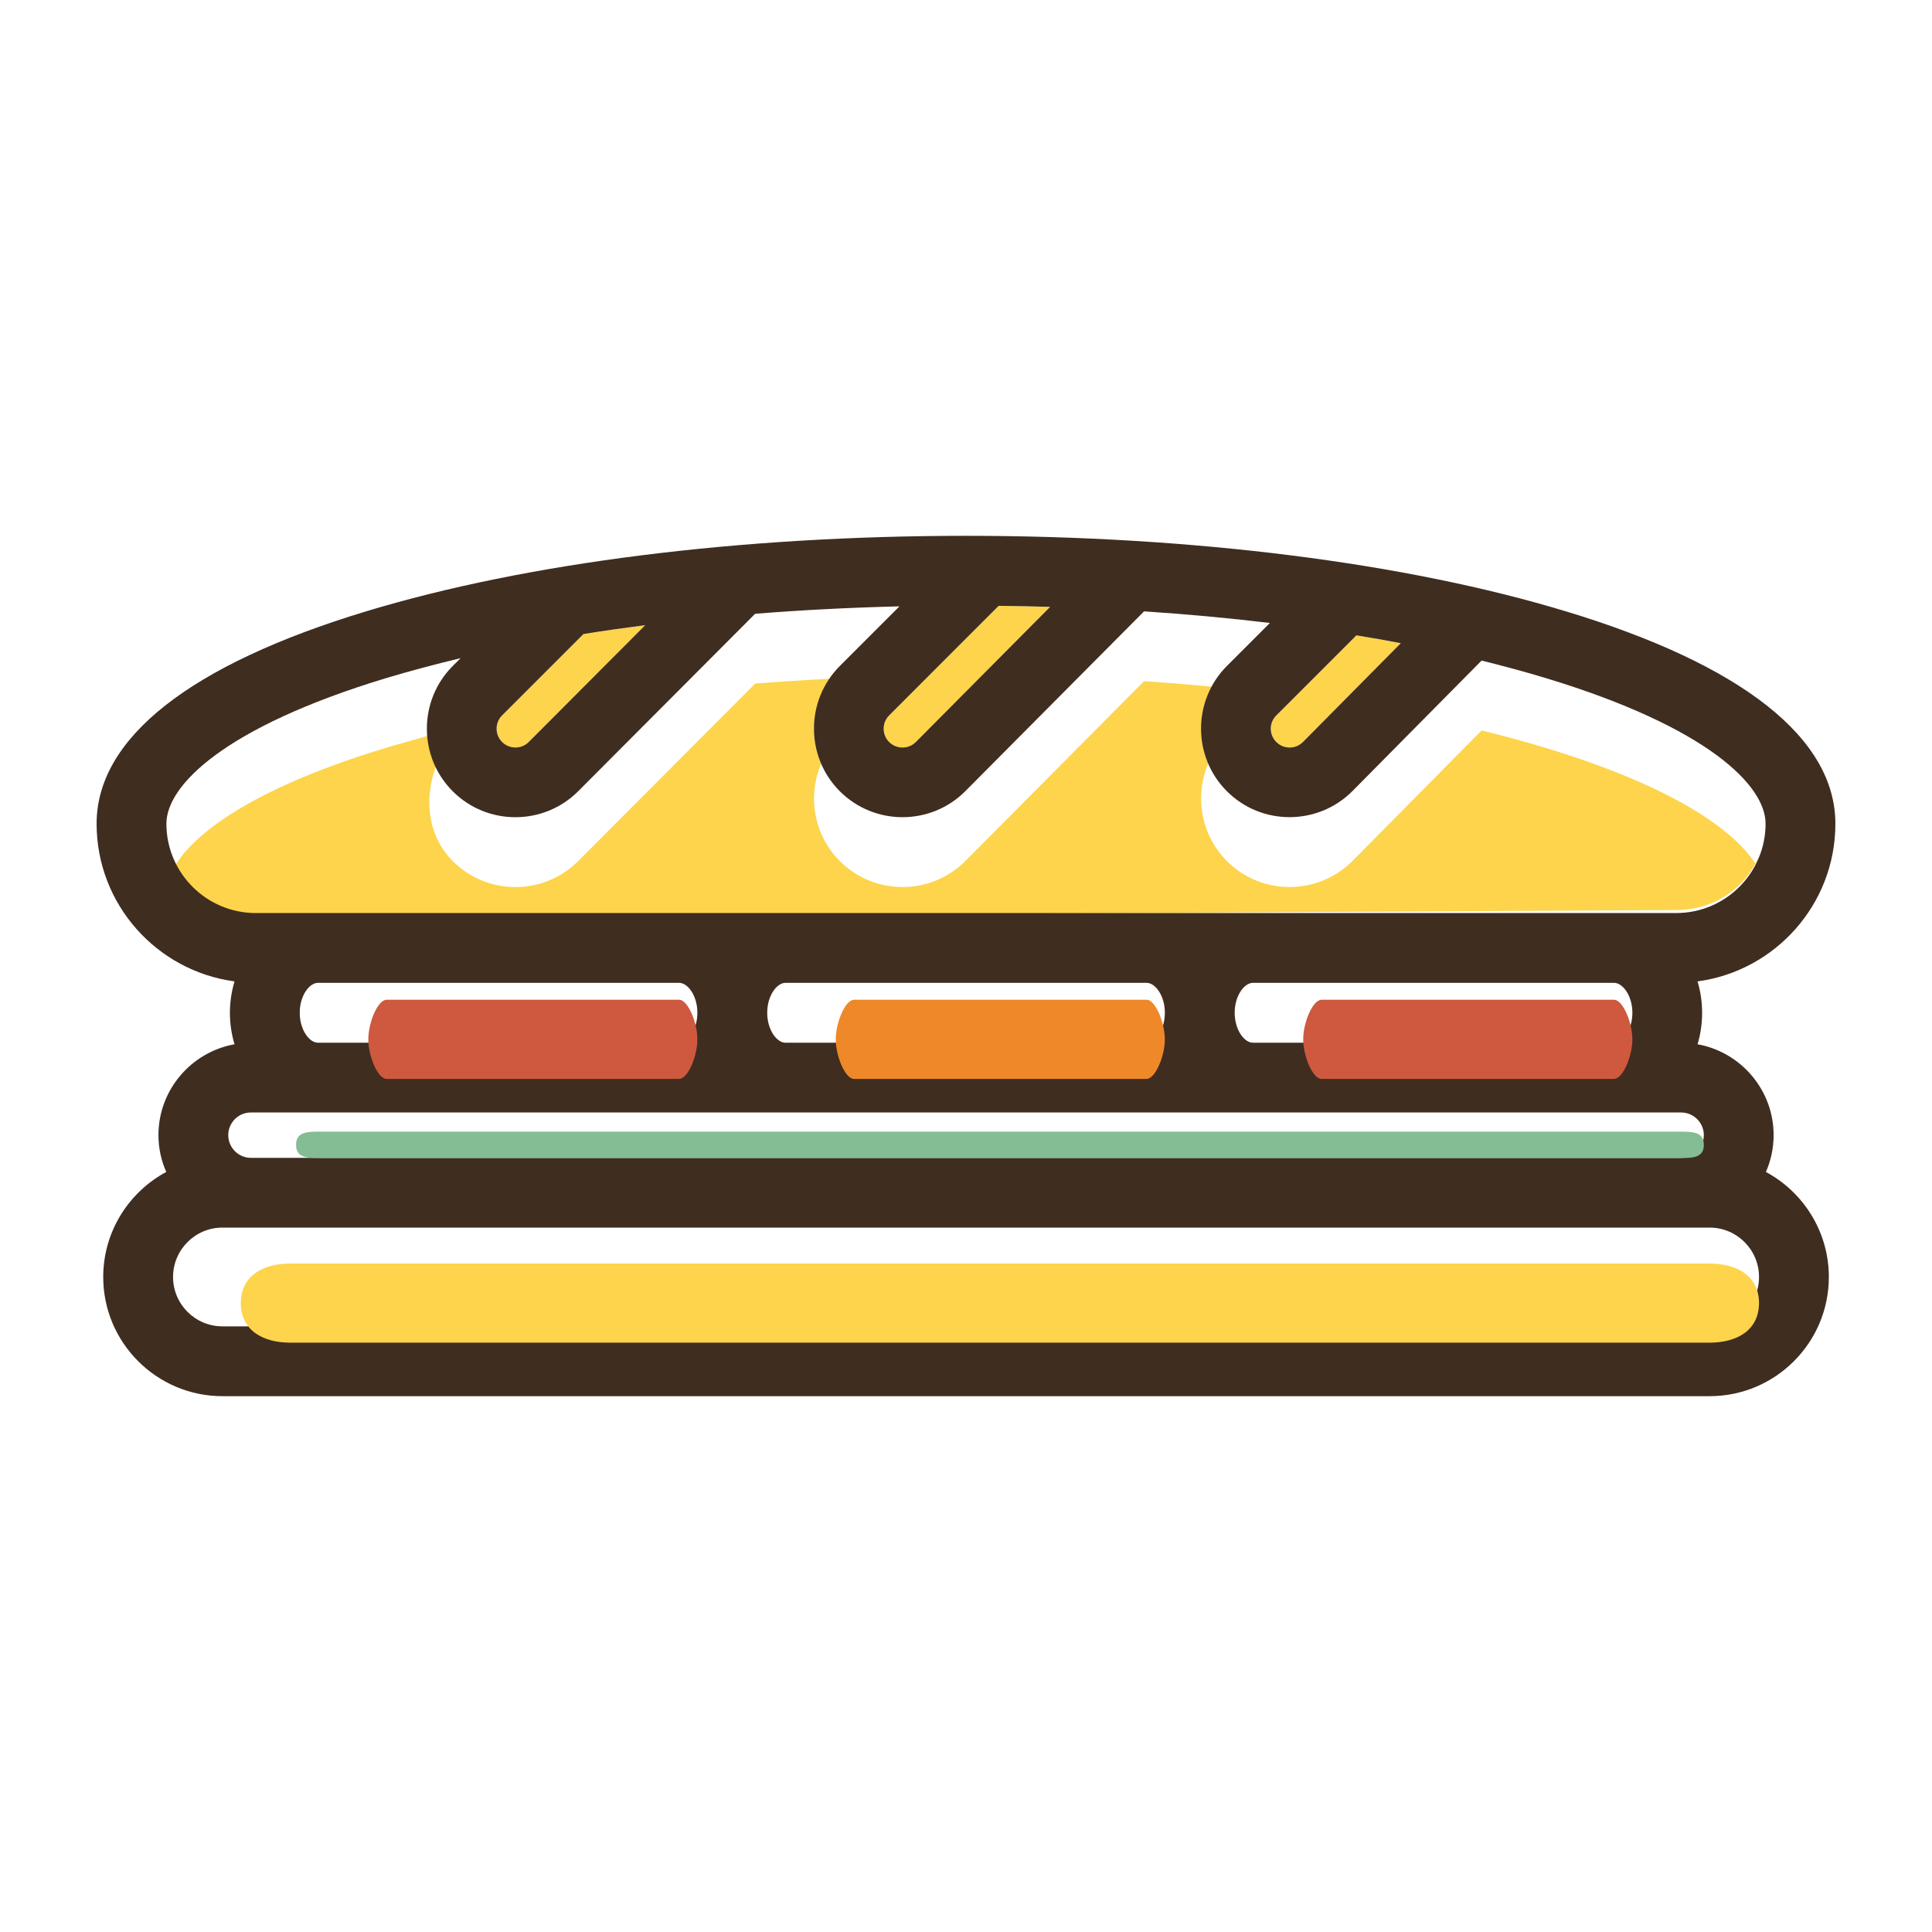 <?xml version="1.0" encoding="utf-8"?>
<!-- Generator: Adobe Illustrator 16.0.0, SVG Export Plug-In . SVG Version: 6.00 Build 0)  -->
<!DOCTYPE svg PUBLIC "-//W3C//DTD SVG 1.1//EN" "http://www.w3.org/Graphics/SVG/1.1/DTD/svg11.dtd">
<svg version="1.1" id="Layer_1" xmlns:x="http://ns.adobe.com/Extensibility/1.0/" xmlns:i="http://ns.adobe.com/AdobeIllustrator/10.0/" xmlns:graph="http://ns.adobe.com/Graphs/1.0/"
	 xmlns="http://www.w3.org/2000/svg" xmlns:xlink="http://www.w3.org/1999/xlink" xmlns:a="http://ns.adobe.com/AdobeSVGViewerExtensions/3.0/"
	 x="0px" y="0px" width="100px" height="100px" viewBox="0 0 100 100" enable-background="new 0 0 100 100" xml:space="preserve">
<g>
	<g>
		<path fill="#FDD44B" d="M90.881,44.734c-1.163-1.826-4.41-4.062-10.863-6.018c-1.061-0.323-2.175-0.625-3.33-0.908l-6.687,6.759
			c-0.898,0.897-2.077,1.345-3.253,1.345c-1.173,0-2.347-0.445-3.239-1.34c-1.362-1.364-1.686-3.377-0.971-5.05
			c-0.544-1.276-0.488-2.75,0.179-3.982l0,0c-1.152-0.108-2.317-0.203-3.501-0.282l-9.253,9.311
			c-0.896,0.896-2.073,1.344-3.246,1.344c-1.176,0-2.352-0.445-3.245-1.34c-1.362-1.364-1.682-3.377-0.969-5.05
			c-0.606-1.422-0.465-3.089,0.431-4.394c-0.003,0.002-0.006,0.004-0.007,0.006c-1.296,0.065-2.575,0.147-3.839,0.248l-9.162,9.188
			c-0.895,0.896-2.073,1.344-3.247,1.344s-2.35-0.448-3.242-1.343c-1.364-1.364-1.507-3.418-0.792-5.091
			c-0.192-0.456-0.437-0.977-0.437-1.461c0,0.002-0.164,0.092-0.164,0.093c-0.625,0.192-1.404,0.393-2.093,0.603
			c-6.451,1.956-9.685,4.191-10.842,6.018c-0.079-0.146,0.938,2.76,4.183,2.76l73.475-0.39c1.97,0,3.655-1.165,4.319-2.906
			C91.021,44.355,90.955,44.587,90.881,44.734z"/>
		<path fill="#FDD44B" d="M91.355,43.162c0.021-0.172,0.031-0.347,0.031-0.525C91.387,42.817,91.376,42.99,91.355,43.162z"/>
		<path fill="#FDD44B" d="M91.107,44.211c0.051-0.136,0.09-0.272,0.125-0.412C91.197,43.937,91.158,44.076,91.107,44.211z"/>
		<path fill="#FDD44B" d="M91.262,43.686c0.029-0.129,0.056-0.261,0.074-0.395C91.317,43.425,91.296,43.558,91.262,43.686z"/>
	</g>
	<path fill="#FDD44B" d="M66.062,38.407c0.376,0.38,0.997,0.379,1.376,0l5.066-5.116c-0.755-0.143-1.521-0.28-2.299-0.405
		l-4.144,4.143C65.679,37.407,65.679,38.027,66.062,38.407z"/>
	<path fill="#FDD44B" d="M25.989,38.407c0.381,0.38,0.998,0.379,1.378,0l6.03-6.048c-1.087,0.14-2.15,0.292-3.198,0.458l-4.21,4.21
		C25.609,37.407,25.609,38.027,25.989,38.407z"/>
	<path fill="#FDD44B" d="M46.025,38.407c0.38,0.38,0.998,0.379,1.38,0l6.95-6.996c-0.88-0.025-1.768-0.042-2.661-0.053l-5.668,5.67
		C45.644,37.407,45.644,38.027,46.025,38.407z"/>
	<path fill="#3F2D20" d="M91.403,60.66c0.256-0.584,0.399-1.227,0.399-1.906c0-2.346-1.703-4.301-3.936-4.703
		c0.152-0.514,0.235-1.059,0.235-1.629c0-0.568-0.083-1.113-0.237-1.625c4.023-0.54,7.135-3.99,7.135-8.159
		c0-4.426-4.815-8.227-13.932-10.99c-8.324-2.525-19.357-3.914-31.065-3.914c-11.712,0-22.742,1.389-31.067,3.914
		C9.821,34.41,5,38.212,5,42.638c0,4.168,3.113,7.619,7.138,8.159c-0.15,0.511-0.238,1.056-0.238,1.625
		c0,0.57,0.085,1.115,0.238,1.629c-2.235,0.402-3.937,2.357-3.937,4.703c0,0.68,0.146,1.322,0.404,1.906
		c-1.938,1.041-3.262,3.088-3.262,5.438c0,3.4,2.768,6.168,6.172,6.168h76.976c3.402,0,6.17-2.768,6.17-6.168
		C94.661,63.75,93.339,61.703,91.403,60.66z M88.489,68.652H11.514c-1.411,0-2.557-1.146-2.557-2.555
		c0-1.41,1.146-2.557,2.557-2.557h76.976c1.41,0,2.557,1.146,2.557,2.557C91.046,67.506,89.899,68.652,88.489,68.652z
		 M33.397,32.358l-6.03,6.048c-0.378,0.379-0.995,0.38-1.378,0c-0.38-0.38-0.38-0.998,0-1.378l4.21-4.21
		C31.247,32.65,32.311,32.499,33.397,32.358z M23.842,34.066l-0.407,0.405c-1.787,1.789-1.787,4.701,0,6.487
		c0.894,0.895,2.069,1.341,3.242,1.341c1.175,0,2.352-0.448,3.248-1.343l9.161-9.187c2.429-0.194,4.926-0.322,7.47-0.384
		l-3.085,3.085c-1.788,1.789-1.788,4.701,0,6.487c0.894,0.893,2.069,1.341,3.243,1.341c1.175,0,2.353-0.448,3.248-1.345l9.254-9.309
		c2.229,0.146,4.407,0.349,6.514,0.601l-2.224,2.224c-1.789,1.791-1.789,4.701,0,6.487c0.894,0.894,2.066,1.34,3.239,1.34
		c1.179,0,2.357-0.448,3.253-1.346l6.689-6.759c1.155,0.286,2.267,0.587,3.33,0.909c8.383,2.542,11.369,5.56,11.369,7.535
		c0,2.549-2.074,4.624-4.626,4.624H13.235c-2.547,0-4.622-2.075-4.622-4.624c0-1.976,2.986-4.993,11.367-7.535
		C21.209,34.733,22.499,34.388,23.842,34.066z M54.355,31.411l-6.952,6.996c-0.38,0.379-0.998,0.38-1.38,0
		c-0.38-0.38-0.38-0.998,0-1.378l5.668-5.671C52.588,31.368,53.476,31.385,54.355,31.411z M72.505,33.291l-5.066,5.116
		c-0.379,0.379-1,0.38-1.376,0c-0.384-0.38-0.384-0.998,0-1.378l4.144-4.143C70.984,33.01,71.75,33.146,72.505,33.291z
		 M16.456,50.872h18.697c0.447,0,0.943,0.662,0.943,1.548c0,0.889-0.496,1.551-0.943,1.551H16.456c-0.445,0-0.941-0.662-0.941-1.551
		C15.514,51.535,16.01,50.872,16.456,50.872z M60.293,52.42c0,0.889-0.496,1.551-0.941,1.551H40.652
		c-0.443,0-0.941-0.662-0.941-1.551c0-0.885,0.498-1.548,0.941-1.548h18.699C59.797,50.872,60.293,51.535,60.293,52.42z
		 M83.548,53.971H64.85c-0.445,0-0.943-0.662-0.943-1.551c0-0.885,0.498-1.548,0.943-1.548h18.698c0.443,0,0.944,0.662,0.944,1.548
		C84.492,53.309,83.991,53.971,83.548,53.971z M12.985,57.582h74.031c0.646,0,1.174,0.527,1.174,1.172
		c0,0.646-0.528,1.176-1.174,1.176H12.985c-0.647,0-1.17-0.529-1.17-1.176C11.813,58.109,12.338,57.582,12.985,57.582z"/>
	<path fill="#FDD44B" d="M88.489,65.4H15.021c-1.412,0-2.557,0.639-2.557,2.047c0,1.41,1.145,2.049,2.557,2.049h73.468
		c1.41,0,2.557-0.639,2.557-2.049C91.046,66.039,89.899,65.4,88.489,65.4z"/>
	<path fill="#84BD93" d="M87.017,58.574H16.496c-0.646,0-1.172,0.037-1.172,0.684c0,0.645,0.526,0.682,1.172,0.682h70.521
		c0.646,0,1.174-0.037,1.174-0.682C88.19,58.611,87.662,58.574,87.017,58.574z"/>
	<path fill="#CE593F" d="M35.153,51.748H20.005c-0.447,0-0.941,1.164-0.941,2.049s0.494,2.047,0.941,2.047h15.148
		c0.447,0,0.943-1.162,0.943-2.047S35.601,51.748,35.153,51.748z"/>
	<g>
		<path fill="#EF8829" d="M39.794,53.037c0.161,0.561,0.524,0.934,0.857,0.934l0,0C40.318,53.971,39.955,53.598,39.794,53.037z"/>
		<path fill="#EF8829" d="M40.651,50.872L40.651,50.872c-0.333,0-0.696,0.373-0.857,0.933
			C39.955,51.244,40.318,50.872,40.651,50.872z"/>
		<path fill="#EF8829" d="M59.352,51.748H44.198c-0.443,0-0.939,1.164-0.939,2.049s0.496,2.047,0.939,2.047h15.153
			c0.44,0,0.941-1.162,0.941-2.047S59.794,51.748,59.352,51.748z"/>
	</g>
	<path fill="#CE593F" d="M83.548,51.748H68.398c-0.445,0-0.944,1.164-0.944,2.049s0.499,2.047,0.944,2.047h15.149
		c0.443,0,0.944-1.162,0.944-2.047S83.991,51.748,83.548,51.748z"/>
</g>
</svg>
